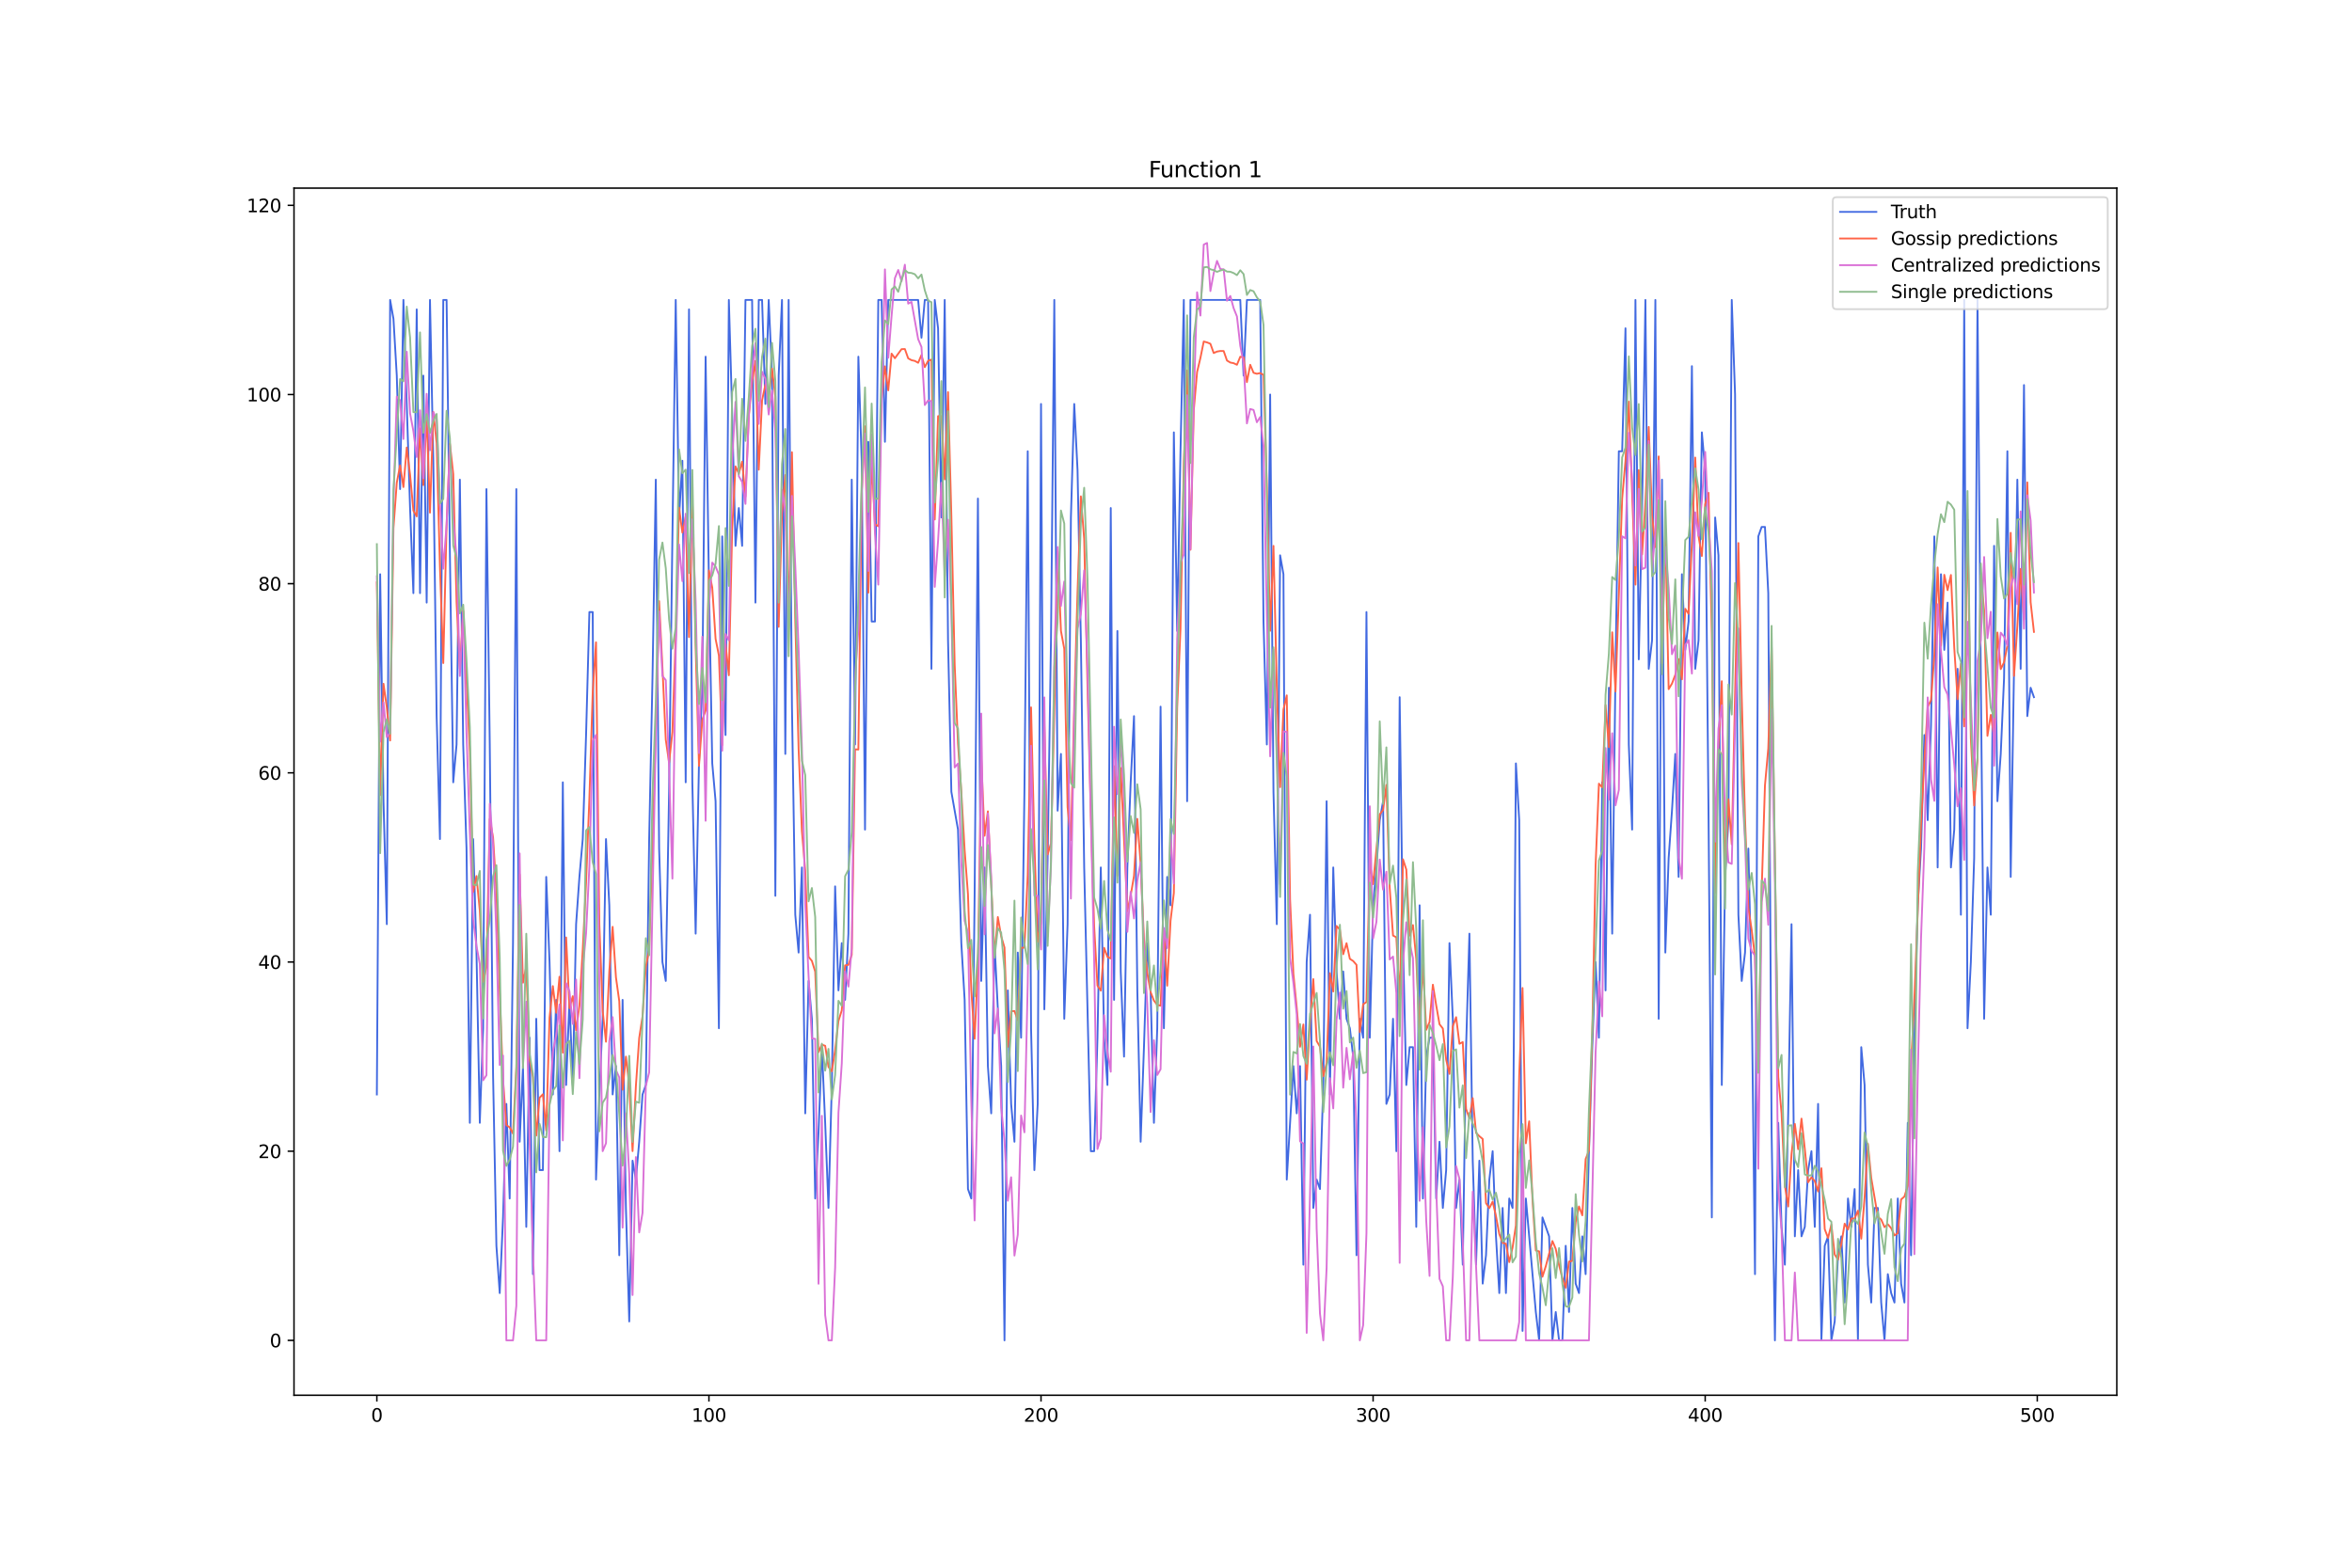 <?xml version="1.0" encoding="utf-8" standalone="no"?>
<!DOCTYPE svg PUBLIC "-//W3C//DTD SVG 1.1//EN"
  "http://www.w3.org/Graphics/SVG/1.1/DTD/svg11.dtd">
<svg xmlns:xlink="http://www.w3.org/1999/xlink" width="1296pt" height="864pt" viewBox="0 0 1296 864" xmlns="http://www.w3.org/2000/svg" version="1.1">
 <defs>
  <style type="text/css">*{stroke-linejoin: round; stroke-linecap: butt}</style>
 </defs>
 <g id="figure_1">
  <g id="patch_1">
   <path d="M 0 864 
L 1296 864 
L 1296 0 
L 0 0 
z
" style="fill: #ffffff"/>
  </g>
  <g id="axes_1">
   <g id="patch_2">
    <path d="M 162 768.96 
L 1166.4 768.96 
L 1166.4 103.68 
L 162 103.68 
z
" style="fill: #ffffff"/>
   </g>
   <g id="matplotlib.axis_1">
    <g id="xtick_1">
     <g id="line2d_1">
      <defs>
       <path id="mf636689a52" d="M 0 0 
L 0 3.5 
" style="stroke: #000000; stroke-width: 0.8"/>
      </defs>
      <g>
       <use xlink:href="#mf636689a52" x="207.655" y="768.96" style="stroke: #000000; stroke-width: 0.8"/>
      </g>
     </g>
     <g id="text_1">
      <!-- 0 -->
      <g transform="translate(204.473 783.558) scale(0.1 -0.1)">
       <defs>
        <path id="DejaVuSans-30" d="M 2034 4250 
Q 1547 4250 1301 3770 
Q 1056 3291 1056 2328 
Q 1056 1369 1301 889 
Q 1547 409 2034 409 
Q 2525 409 2770 889 
Q 3016 1369 3016 2328 
Q 3016 3291 2770 3770 
Q 2525 4250 2034 4250 
z
M 2034 4750 
Q 2819 4750 3233 4129 
Q 3647 3509 3647 2328 
Q 3647 1150 3233 529 
Q 2819 -91 2034 -91 
Q 1250 -91 836 529 
Q 422 1150 422 2328 
Q 422 3509 836 4129 
Q 1250 4750 2034 4750 
z
" transform="scale(0.016)"/>
       </defs>
       <use xlink:href="#DejaVuSans-30"/>
      </g>
     </g>
    </g>
    <g id="xtick_2">
     <g id="line2d_2">
      <g>
       <use xlink:href="#mf636689a52" x="390.639" y="768.96" style="stroke: #000000; stroke-width: 0.8"/>
      </g>
     </g>
     <g id="text_2">
      <!-- 100 -->
      <g transform="translate(381.095 783.558) scale(0.1 -0.1)">
       <defs>
        <path id="DejaVuSans-31" d="M 794 531 
L 1825 531 
L 1825 4091 
L 703 3866 
L 703 4441 
L 1819 4666 
L 2450 4666 
L 2450 531 
L 3481 531 
L 3481 0 
L 794 0 
L 794 531 
z
" transform="scale(0.016)"/>
       </defs>
       <use xlink:href="#DejaVuSans-31"/>
       <use xlink:href="#DejaVuSans-30" x="63.623"/>
       <use xlink:href="#DejaVuSans-30" x="127.246"/>
      </g>
     </g>
    </g>
    <g id="xtick_3">
     <g id="line2d_3">
      <g>
       <use xlink:href="#mf636689a52" x="573.623" y="768.96" style="stroke: #000000; stroke-width: 0.8"/>
      </g>
     </g>
     <g id="text_3">
      <!-- 200 -->
      <g transform="translate(564.079 783.558) scale(0.1 -0.1)">
       <defs>
        <path id="DejaVuSans-32" d="M 1228 531 
L 3431 531 
L 3431 0 
L 469 0 
L 469 531 
Q 828 903 1448 1529 
Q 2069 2156 2228 2338 
Q 2531 2678 2651 2914 
Q 2772 3150 2772 3378 
Q 2772 3750 2511 3984 
Q 2250 4219 1831 4219 
Q 1534 4219 1204 4116 
Q 875 4013 500 3803 
L 500 4441 
Q 881 4594 1212 4672 
Q 1544 4750 1819 4750 
Q 2544 4750 2975 4387 
Q 3406 4025 3406 3419 
Q 3406 3131 3298 2873 
Q 3191 2616 2906 2266 
Q 2828 2175 2409 1742 
Q 1991 1309 1228 531 
z
" transform="scale(0.016)"/>
       </defs>
       <use xlink:href="#DejaVuSans-32"/>
       <use xlink:href="#DejaVuSans-30" x="63.623"/>
       <use xlink:href="#DejaVuSans-30" x="127.246"/>
      </g>
     </g>
    </g>
    <g id="xtick_4">
     <g id="line2d_4">
      <g>
       <use xlink:href="#mf636689a52" x="756.607" y="768.96" style="stroke: #000000; stroke-width: 0.8"/>
      </g>
     </g>
     <g id="text_4">
      <!-- 300 -->
      <g transform="translate(747.063 783.558) scale(0.1 -0.1)">
       <defs>
        <path id="DejaVuSans-33" d="M 2597 2516 
Q 3050 2419 3304 2112 
Q 3559 1806 3559 1356 
Q 3559 666 3084 287 
Q 2609 -91 1734 -91 
Q 1441 -91 1130 -33 
Q 819 25 488 141 
L 488 750 
Q 750 597 1062 519 
Q 1375 441 1716 441 
Q 2309 441 2620 675 
Q 2931 909 2931 1356 
Q 2931 1769 2642 2001 
Q 2353 2234 1838 2234 
L 1294 2234 
L 1294 2753 
L 1863 2753 
Q 2328 2753 2575 2939 
Q 2822 3125 2822 3475 
Q 2822 3834 2567 4026 
Q 2313 4219 1838 4219 
Q 1578 4219 1281 4162 
Q 984 4106 628 3988 
L 628 4550 
Q 988 4650 1302 4700 
Q 1616 4750 1894 4750 
Q 2613 4750 3031 4423 
Q 3450 4097 3450 3541 
Q 3450 3153 3228 2886 
Q 3006 2619 2597 2516 
z
" transform="scale(0.016)"/>
       </defs>
       <use xlink:href="#DejaVuSans-33"/>
       <use xlink:href="#DejaVuSans-30" x="63.623"/>
       <use xlink:href="#DejaVuSans-30" x="127.246"/>
      </g>
     </g>
    </g>
    <g id="xtick_5">
     <g id="line2d_5">
      <g>
       <use xlink:href="#mf636689a52" x="939.591" y="768.96" style="stroke: #000000; stroke-width: 0.8"/>
      </g>
     </g>
     <g id="text_5">
      <!-- 400 -->
      <g transform="translate(930.047 783.558) scale(0.1 -0.1)">
       <defs>
        <path id="DejaVuSans-34" d="M 2419 4116 
L 825 1625 
L 2419 1625 
L 2419 4116 
z
M 2253 4666 
L 3047 4666 
L 3047 1625 
L 3713 1625 
L 3713 1100 
L 3047 1100 
L 3047 0 
L 2419 0 
L 2419 1100 
L 313 1100 
L 313 1709 
L 2253 4666 
z
" transform="scale(0.016)"/>
       </defs>
       <use xlink:href="#DejaVuSans-34"/>
       <use xlink:href="#DejaVuSans-30" x="63.623"/>
       <use xlink:href="#DejaVuSans-30" x="127.246"/>
      </g>
     </g>
    </g>
    <g id="xtick_6">
     <g id="line2d_6">
      <g>
       <use xlink:href="#mf636689a52" x="1122.575" y="768.96" style="stroke: #000000; stroke-width: 0.8"/>
      </g>
     </g>
     <g id="text_6">
      <!-- 500 -->
      <g transform="translate(1113.032 783.558) scale(0.1 -0.1)">
       <defs>
        <path id="DejaVuSans-35" d="M 691 4666 
L 3169 4666 
L 3169 4134 
L 1269 4134 
L 1269 2991 
Q 1406 3038 1543 3061 
Q 1681 3084 1819 3084 
Q 2600 3084 3056 2656 
Q 3513 2228 3513 1497 
Q 3513 744 3044 326 
Q 2575 -91 1722 -91 
Q 1428 -91 1123 -41 
Q 819 9 494 109 
L 494 744 
Q 775 591 1075 516 
Q 1375 441 1709 441 
Q 2250 441 2565 725 
Q 2881 1009 2881 1497 
Q 2881 1984 2565 2268 
Q 2250 2553 1709 2553 
Q 1456 2553 1204 2497 
Q 953 2441 691 2322 
L 691 4666 
z
" transform="scale(0.016)"/>
       </defs>
       <use xlink:href="#DejaVuSans-35"/>
       <use xlink:href="#DejaVuSans-30" x="63.623"/>
       <use xlink:href="#DejaVuSans-30" x="127.246"/>
      </g>
     </g>
    </g>
   </g>
   <g id="matplotlib.axis_2">
    <g id="ytick_1">
     <g id="line2d_7">
      <defs>
       <path id="m1c244374e8" d="M 0 0 
L -3.5 0 
" style="stroke: #000000; stroke-width: 0.8"/>
      </defs>
      <g>
       <use xlink:href="#m1c244374e8" x="162" y="738.72" style="stroke: #000000; stroke-width: 0.8"/>
      </g>
     </g>
     <g id="text_7">
      <!-- 0 -->
      <g transform="translate(148.637 742.519) scale(0.1 -0.1)">
       <use xlink:href="#DejaVuSans-30"/>
      </g>
     </g>
    </g>
    <g id="ytick_2">
     <g id="line2d_8">
      <g>
       <use xlink:href="#m1c244374e8" x="162" y="634.462" style="stroke: #000000; stroke-width: 0.8"/>
      </g>
     </g>
     <g id="text_8">
      <!-- 20 -->
      <g transform="translate(142.275 638.261) scale(0.1 -0.1)">
       <use xlink:href="#DejaVuSans-32"/>
       <use xlink:href="#DejaVuSans-30" x="63.623"/>
      </g>
     </g>
    </g>
    <g id="ytick_3">
     <g id="line2d_9">
      <g>
       <use xlink:href="#m1c244374e8" x="162" y="530.204" style="stroke: #000000; stroke-width: 0.8"/>
      </g>
     </g>
     <g id="text_9">
      <!-- 40 -->
      <g transform="translate(142.275 534.003) scale(0.1 -0.1)">
       <use xlink:href="#DejaVuSans-34"/>
       <use xlink:href="#DejaVuSans-30" x="63.623"/>
      </g>
     </g>
    </g>
    <g id="ytick_4">
     <g id="line2d_10">
      <g>
       <use xlink:href="#m1c244374e8" x="162" y="425.946" style="stroke: #000000; stroke-width: 0.8"/>
      </g>
     </g>
     <g id="text_10">
      <!-- 60 -->
      <g transform="translate(142.275 429.745) scale(0.1 -0.1)">
       <defs>
        <path id="DejaVuSans-36" d="M 2113 2584 
Q 1688 2584 1439 2293 
Q 1191 2003 1191 1497 
Q 1191 994 1439 701 
Q 1688 409 2113 409 
Q 2538 409 2786 701 
Q 3034 994 3034 1497 
Q 3034 2003 2786 2293 
Q 2538 2584 2113 2584 
z
M 3366 4563 
L 3366 3988 
Q 3128 4100 2886 4159 
Q 2644 4219 2406 4219 
Q 1781 4219 1451 3797 
Q 1122 3375 1075 2522 
Q 1259 2794 1537 2939 
Q 1816 3084 2150 3084 
Q 2853 3084 3261 2657 
Q 3669 2231 3669 1497 
Q 3669 778 3244 343 
Q 2819 -91 2113 -91 
Q 1303 -91 875 529 
Q 447 1150 447 2328 
Q 447 3434 972 4092 
Q 1497 4750 2381 4750 
Q 2619 4750 2861 4703 
Q 3103 4656 3366 4563 
z
" transform="scale(0.016)"/>
       </defs>
       <use xlink:href="#DejaVuSans-36"/>
       <use xlink:href="#DejaVuSans-30" x="63.623"/>
      </g>
     </g>
    </g>
    <g id="ytick_5">
     <g id="line2d_11">
      <g>
       <use xlink:href="#m1c244374e8" x="162" y="321.688" style="stroke: #000000; stroke-width: 0.8"/>
      </g>
     </g>
     <g id="text_11">
      <!-- 80 -->
      <g transform="translate(142.275 325.487) scale(0.1 -0.1)">
       <defs>
        <path id="DejaVuSans-38" d="M 2034 2216 
Q 1584 2216 1326 1975 
Q 1069 1734 1069 1313 
Q 1069 891 1326 650 
Q 1584 409 2034 409 
Q 2484 409 2743 651 
Q 3003 894 3003 1313 
Q 3003 1734 2745 1975 
Q 2488 2216 2034 2216 
z
M 1403 2484 
Q 997 2584 770 2862 
Q 544 3141 544 3541 
Q 544 4100 942 4425 
Q 1341 4750 2034 4750 
Q 2731 4750 3128 4425 
Q 3525 4100 3525 3541 
Q 3525 3141 3298 2862 
Q 3072 2584 2669 2484 
Q 3125 2378 3379 2068 
Q 3634 1759 3634 1313 
Q 3634 634 3220 271 
Q 2806 -91 2034 -91 
Q 1263 -91 848 271 
Q 434 634 434 1313 
Q 434 1759 690 2068 
Q 947 2378 1403 2484 
z
M 1172 3481 
Q 1172 3119 1398 2916 
Q 1625 2713 2034 2713 
Q 2441 2713 2670 2916 
Q 2900 3119 2900 3481 
Q 2900 3844 2670 4047 
Q 2441 4250 2034 4250 
Q 1625 4250 1398 4047 
Q 1172 3844 1172 3481 
z
" transform="scale(0.016)"/>
       </defs>
       <use xlink:href="#DejaVuSans-38"/>
       <use xlink:href="#DejaVuSans-30" x="63.623"/>
      </g>
     </g>
    </g>
    <g id="ytick_6">
     <g id="line2d_12">
      <g>
       <use xlink:href="#m1c244374e8" x="162" y="217.43" style="stroke: #000000; stroke-width: 0.8"/>
      </g>
     </g>
     <g id="text_12">
      <!-- 100 -->
      <g transform="translate(135.912 221.229) scale(0.1 -0.1)">
       <use xlink:href="#DejaVuSans-31"/>
       <use xlink:href="#DejaVuSans-30" x="63.623"/>
       <use xlink:href="#DejaVuSans-30" x="127.246"/>
      </g>
     </g>
    </g>
    <g id="ytick_7">
     <g id="line2d_13">
      <g>
       <use xlink:href="#m1c244374e8" x="162" y="113.171" style="stroke: #000000; stroke-width: 0.8"/>
      </g>
     </g>
     <g id="text_13">
      <!-- 120 -->
      <g transform="translate(135.912 116.971) scale(0.1 -0.1)">
       <use xlink:href="#DejaVuSans-31"/>
       <use xlink:href="#DejaVuSans-32" x="63.623"/>
       <use xlink:href="#DejaVuSans-30" x="127.246"/>
      </g>
     </g>
    </g>
   </g>
   <g id="line2d_14">
    <path d="M 207.655 603.184 
L 209.484 316.475 
L 211.314 441.584 
L 213.144 509.352 
L 214.974 165.3 
L 216.804 175.726 
L 218.634 207.004 
L 220.463 269.559 
L 222.293 165.3 
L 225.953 279.984 
L 227.783 326.901 
L 229.613 170.513 
L 231.442 326.901 
L 233.272 207.004 
L 235.102 332.113 
L 236.932 165.3 
L 238.762 253.92 
L 240.592 394.668 
L 242.422 462.436 
L 244.251 165.3 
L 246.081 165.3 
L 247.911 306.049 
L 249.741 431.159 
L 251.571 410.307 
L 253.401 264.346 
L 255.23 410.307 
L 257.06 467.649 
L 258.89 618.823 
L 260.72 462.436 
L 262.55 524.991 
L 264.38 618.823 
L 266.209 566.694 
L 268.039 269.559 
L 269.869 410.307 
L 271.699 592.759 
L 273.529 686.591 
L 275.359 712.655 
L 277.189 670.952 
L 279.018 608.397 
L 280.848 660.526 
L 282.678 519.778 
L 284.508 269.559 
L 286.338 629.249 
L 288.168 587.546 
L 289.997 676.165 
L 291.827 571.907 
L 293.657 702.23 
L 295.487 561.481 
L 297.317 644.888 
L 299.147 644.888 
L 300.976 483.288 
L 302.806 530.204 
L 304.636 603.184 
L 306.466 551.055 
L 308.296 634.462 
L 310.126 431.159 
L 311.956 597.972 
L 313.785 551.055 
L 315.615 597.972 
L 317.445 509.352 
L 319.275 483.288 
L 321.105 462.436 
L 322.935 405.094 
L 324.764 337.326 
L 326.594 337.326 
L 328.424 650.101 
L 330.254 603.184 
L 332.084 561.481 
L 333.914 462.436 
L 335.743 498.926 
L 337.573 603.184 
L 339.403 587.546 
L 341.233 691.804 
L 343.063 551.055 
L 344.893 665.739 
L 346.723 728.294 
L 348.552 639.675 
L 350.382 650.101 
L 352.212 629.249 
L 354.042 603.184 
L 355.872 597.972 
L 357.702 462.436 
L 359.531 373.817 
L 361.361 264.346 
L 363.191 467.649 
L 365.021 530.204 
L 366.851 540.63 
L 368.681 436.372 
L 370.51 295.623 
L 372.34 165.3 
L 374.17 285.197 
L 376 253.92 
L 377.83 431.159 
L 379.66 170.513 
L 381.489 431.159 
L 383.319 514.565 
L 385.149 420.733 
L 386.979 379.03 
L 388.809 196.578 
L 390.639 321.688 
L 392.469 420.733 
L 394.298 441.584 
L 396.128 566.694 
L 397.958 295.623 
L 399.788 405.094 
L 401.618 165.3 
L 403.448 227.855 
L 405.277 300.836 
L 407.107 279.984 
L 408.937 300.836 
L 410.767 165.3 
L 414.427 165.3 
L 416.256 332.113 
L 418.086 165.3 
L 419.916 165.3 
L 421.746 222.642 
L 423.576 165.3 
L 425.406 207.004 
L 427.236 493.713 
L 429.065 207.004 
L 430.895 165.3 
L 432.725 415.52 
L 434.555 165.3 
L 436.385 389.455 
L 438.215 504.139 
L 440.044 524.991 
L 441.874 478.075 
L 443.704 613.61 
L 445.534 540.63 
L 447.364 561.481 
L 449.194 660.526 
L 451.023 624.036 
L 452.853 577.12 
L 454.683 618.823 
L 456.513 665.739 
L 458.343 597.972 
L 460.173 488.501 
L 462.003 545.843 
L 463.832 519.778 
L 465.662 551.055 
L 467.492 514.565 
L 469.322 264.346 
L 471.152 410.307 
L 472.982 196.578 
L 474.811 253.92 
L 476.641 457.223 
L 478.471 243.494 
L 480.301 342.539 
L 482.131 342.539 
L 483.961 165.3 
L 485.79 165.3 
L 487.62 243.494 
L 489.45 165.3 
L 505.919 165.3 
L 507.749 186.152 
L 509.578 165.3 
L 511.408 165.3 
L 513.238 368.604 
L 515.068 165.3 
L 516.898 180.939 
L 518.728 285.197 
L 520.557 165.3 
L 522.387 352.965 
L 524.217 436.372 
L 527.877 457.223 
L 529.707 519.778 
L 531.536 551.055 
L 533.366 655.314 
L 535.196 660.526 
L 537.026 493.713 
L 538.856 274.771 
L 540.686 540.63 
L 542.516 478.075 
L 544.345 587.546 
L 546.175 613.61 
L 548.005 519.778 
L 549.835 556.268 
L 551.665 587.546 
L 553.495 738.72 
L 555.324 545.843 
L 557.154 608.397 
L 558.984 629.249 
L 560.814 524.991 
L 562.644 571.907 
L 564.474 436.372 
L 566.303 248.707 
L 568.133 566.694 
L 569.963 644.888 
L 571.793 608.397 
L 573.623 222.642 
L 575.453 556.268 
L 577.283 472.862 
L 579.112 352.965 
L 580.942 165.3 
L 582.772 446.797 
L 584.602 415.52 
L 586.432 561.481 
L 588.262 509.352 
L 590.091 285.197 
L 591.921 222.642 
L 593.751 259.133 
L 595.581 352.965 
L 597.411 478.075 
L 601.07 634.462 
L 602.9 634.462 
L 604.73 571.907 
L 606.56 478.075 
L 608.39 571.907 
L 610.22 597.972 
L 612.05 279.984 
L 613.879 551.055 
L 615.709 347.752 
L 617.539 535.417 
L 619.369 582.333 
L 621.199 478.075 
L 623.029 431.159 
L 624.858 394.668 
L 626.688 545.843 
L 628.518 629.249 
L 630.348 577.12 
L 632.178 519.778 
L 634.008 545.843 
L 635.837 618.823 
L 637.667 566.694 
L 639.497 389.455 
L 641.327 566.694 
L 643.157 483.288 
L 644.987 498.926 
L 646.817 238.281 
L 648.646 347.752 
L 650.476 248.707 
L 652.306 165.3 
L 654.136 441.584 
L 655.966 165.3 
L 683.413 165.3 
L 685.243 207.004 
L 687.073 165.3 
L 694.392 165.3 
L 696.222 342.539 
L 698.052 410.307 
L 699.882 217.43 
L 701.712 436.372 
L 703.542 509.352 
L 705.371 306.049 
L 707.201 316.475 
L 709.031 650.101 
L 712.691 587.546 
L 714.521 613.61 
L 716.35 587.546 
L 718.18 697.017 
L 720.01 530.204 
L 721.84 504.139 
L 723.67 665.739 
L 725.5 650.101 
L 727.33 655.314 
L 729.159 597.972 
L 730.989 441.584 
L 732.819 603.184 
L 734.649 478.075 
L 736.479 535.417 
L 738.309 561.481 
L 740.138 535.417 
L 741.968 561.481 
L 743.798 566.694 
L 745.628 582.333 
L 747.458 691.804 
L 749.288 561.481 
L 751.117 571.907 
L 752.947 337.326 
L 754.777 571.907 
L 756.607 498.926 
L 758.437 478.075 
L 760.267 452.01 
L 762.097 441.584 
L 763.926 608.397 
L 765.756 603.184 
L 767.586 561.481 
L 769.416 634.462 
L 771.246 384.242 
L 773.076 519.778 
L 774.905 597.972 
L 776.735 577.12 
L 778.565 577.12 
L 780.395 676.165 
L 782.225 498.926 
L 784.055 660.526 
L 785.884 582.333 
L 787.714 571.907 
L 789.544 571.907 
L 791.374 660.526 
L 793.204 629.249 
L 795.034 665.739 
L 796.864 644.888 
L 798.693 519.778 
L 800.523 561.481 
L 802.353 665.739 
L 804.183 650.101 
L 806.013 697.017 
L 807.843 577.12 
L 809.672 514.565 
L 811.502 639.675 
L 813.332 697.017 
L 815.162 639.675 
L 816.992 707.443 
L 818.822 691.804 
L 820.651 650.101 
L 822.481 634.462 
L 824.311 681.378 
L 826.141 712.655 
L 827.971 665.739 
L 829.801 712.655 
L 831.63 660.526 
L 833.46 665.739 
L 835.29 420.733 
L 837.12 452.01 
L 838.95 733.507 
L 840.78 660.526 
L 846.269 723.081 
L 848.099 738.72 
L 849.929 670.952 
L 853.589 681.378 
L 855.418 738.72 
L 857.248 723.081 
L 859.078 738.72 
L 860.908 738.72 
L 862.738 686.591 
L 864.568 723.081 
L 866.397 665.739 
L 868.227 707.443 
L 870.057 712.655 
L 871.887 681.378 
L 873.717 702.23 
L 875.547 634.462 
L 877.377 577.12 
L 879.206 530.204 
L 881.036 571.907 
L 882.866 431.159 
L 884.696 545.843 
L 886.526 379.03 
L 888.356 514.565 
L 890.185 368.604 
L 892.015 248.707 
L 893.845 248.707 
L 895.675 180.939 
L 897.505 410.307 
L 899.335 457.223 
L 901.164 165.3 
L 902.994 363.391 
L 904.824 279.984 
L 906.654 165.3 
L 908.484 368.604 
L 910.314 352.965 
L 912.144 165.3 
L 913.973 561.481 
L 915.803 264.346 
L 917.633 524.991 
L 919.463 472.862 
L 921.293 446.797 
L 923.123 415.52 
L 924.952 483.288 
L 926.782 316.475 
L 928.612 358.178 
L 930.442 342.539 
L 932.272 201.791 
L 934.102 368.604 
L 935.931 352.965 
L 937.761 238.281 
L 939.591 259.133 
L 941.421 446.797 
L 943.251 670.952 
L 945.081 285.197 
L 946.911 306.049 
L 948.74 597.972 
L 950.57 483.288 
L 952.4 452.01 
L 954.23 165.3 
L 956.06 217.43 
L 957.89 504.139 
L 959.719 540.63 
L 961.549 524.991 
L 963.379 467.649 
L 965.209 545.843 
L 967.039 702.23 
L 968.869 295.623 
L 970.698 290.41 
L 972.528 290.41 
L 974.358 326.901 
L 976.188 624.036 
L 978.018 738.72 
L 979.848 618.823 
L 981.678 676.165 
L 983.507 697.017 
L 985.337 613.61 
L 987.167 509.352 
L 988.997 681.378 
L 990.827 644.888 
L 992.657 681.378 
L 994.486 676.165 
L 996.316 644.888 
L 998.146 634.462 
L 999.976 676.165 
L 1001.806 608.397 
L 1003.636 738.72 
L 1005.465 686.591 
L 1007.295 681.378 
L 1009.125 738.72 
L 1010.955 728.294 
L 1012.785 691.804 
L 1014.615 681.378 
L 1016.444 717.868 
L 1018.274 660.526 
L 1020.104 676.165 
L 1021.934 655.314 
L 1023.764 738.72 
L 1025.594 577.12 
L 1027.424 597.972 
L 1029.253 697.017 
L 1031.083 717.868 
L 1032.913 665.739 
L 1034.743 665.739 
L 1036.573 717.868 
L 1038.403 738.72 
L 1040.232 702.23 
L 1042.062 712.655 
L 1043.892 717.868 
L 1045.722 660.526 
L 1047.552 707.443 
L 1049.382 717.868 
L 1051.211 618.823 
L 1053.041 691.804 
L 1054.871 571.907 
L 1056.701 498.926 
L 1058.531 467.649 
L 1060.361 405.094 
L 1062.191 452.01 
L 1064.02 399.881 
L 1065.85 295.623 
L 1067.68 478.075 
L 1069.51 316.475 
L 1071.34 358.178 
L 1073.17 332.113 
L 1074.999 478.075 
L 1076.829 457.223 
L 1078.659 368.604 
L 1080.489 504.139 
L 1082.319 165.3 
L 1084.149 566.694 
L 1085.978 530.204 
L 1087.808 472.862 
L 1089.638 165.3 
L 1091.468 373.817 
L 1093.298 561.481 
L 1095.128 478.075 
L 1096.958 504.139 
L 1098.787 300.836 
L 1100.617 441.584 
L 1102.447 415.52 
L 1104.277 373.817 
L 1106.107 248.707 
L 1107.937 483.288 
L 1109.766 368.604 
L 1111.596 264.346 
L 1113.426 368.604 
L 1115.256 212.217 
L 1117.086 394.668 
L 1118.916 379.03 
L 1120.745 384.242 
L 1120.745 384.242 
" clip-path="url(#p6532c4b1a6)" style="fill: none; stroke: #4169e1; stroke-linecap: square"/>
   </g>
   <g id="line2d_15">
    <path d="M 207.655 320.978 
L 209.484 438.249 
L 211.314 376.845 
L 213.144 389.848 
L 214.974 408.11 
L 216.804 291.012 
L 218.634 266.035 
L 220.463 256.478 
L 222.293 268.434 
L 224.123 246.639 
L 225.953 261.653 
L 227.783 281.422 
L 229.613 284.593 
L 231.442 236.021 
L 233.272 267.359 
L 235.102 228.146 
L 236.932 282.532 
L 238.762 227.071 
L 240.592 244.119 
L 242.422 312.577 
L 244.251 365.443 
L 246.081 289.462 
L 247.911 244.578 
L 249.741 261.247 
L 251.571 331.768 
L 253.401 368.473 
L 255.23 336.524 
L 258.89 414.54 
L 260.72 491.551 
L 262.55 482.799 
L 264.38 501.852 
L 266.209 541.094 
L 268.039 533.181 
L 269.869 451.39 
L 271.699 461.569 
L 273.529 491.609 
L 275.359 547.452 
L 277.189 595.251 
L 279.018 620.067 
L 280.848 621.328 
L 282.678 624.777 
L 284.508 588.047 
L 286.338 481.989 
L 288.168 541.598 
L 289.997 532.692 
L 291.827 583.8 
L 293.657 593.778 
L 295.487 625.852 
L 297.317 605.008 
L 299.147 603.068 
L 300.976 623.069 
L 302.806 560.837 
L 304.636 543.467 
L 306.466 558.187 
L 308.296 538.301 
L 310.126 580.163 
L 311.956 516.659 
L 313.785 555.644 
L 315.615 549.037 
L 317.445 567.953 
L 319.275 554.32 
L 321.105 523.345 
L 322.935 486.55 
L 324.764 439.872 
L 326.594 381.523 
L 328.424 354.014 
L 330.254 509.357 
L 332.084 557.151 
L 333.914 574.136 
L 335.743 535.143 
L 337.573 510.796 
L 339.403 538.661 
L 341.233 551.791 
L 343.063 600.576 
L 344.893 582.325 
L 346.723 598.192 
L 348.552 634.404 
L 350.382 598.678 
L 352.212 572.081 
L 354.042 560.193 
L 355.872 532.965 
L 357.702 523.392 
L 359.531 467.165 
L 361.361 402.644 
L 363.191 331.278 
L 365.021 367.815 
L 366.851 407.667 
L 368.681 420.348 
L 370.51 403.413 
L 372.34 350.467 
L 374.17 279.762 
L 376 293.541 
L 377.83 284.697 
L 379.66 351.128 
L 381.489 274.569 
L 383.319 356.934 
L 385.149 422.089 
L 386.979 396.745 
L 388.809 391.526 
L 390.639 314.41 
L 392.469 323.863 
L 394.298 352.094 
L 396.128 361.273 
L 397.958 410.626 
L 399.788 354.848 
L 401.618 372.163 
L 403.448 291.468 
L 405.277 257.048 
L 407.107 260.993 
L 408.937 254.395 
L 410.767 273.669 
L 412.597 229.223 
L 414.427 210.15 
L 416.256 198.892 
L 418.086 258.864 
L 419.916 220.632 
L 421.746 211.921 
L 423.576 218.861 
L 425.406 203.16 
L 427.236 218.649 
L 429.065 345.47 
L 430.895 282.855 
L 432.725 261.788 
L 434.555 340.977 
L 436.385 249.256 
L 438.215 342.055 
L 440.044 412.757 
L 441.874 457.982 
L 443.704 479.837 
L 445.534 527.348 
L 447.364 529.575 
L 449.194 535.49 
L 451.023 579.887 
L 452.853 575.747 
L 454.683 576.36 
L 456.513 588.006 
L 458.343 590.43 
L 460.173 578.801 
L 462.003 562.66 
L 463.832 556.846 
L 465.662 532.041 
L 467.492 531.778 
L 469.322 526.267 
L 471.152 412.978 
L 472.982 413.093 
L 474.811 270.997 
L 476.641 234.939 
L 478.471 326.649 
L 480.301 252.844 
L 482.131 288.983 
L 483.961 290.024 
L 485.79 219.594 
L 487.62 201.907 
L 489.45 215.135 
L 491.28 194.885 
L 493.11 197.433 
L 496.77 192.424 
L 498.599 192.359 
L 500.429 197.497 
L 502.259 198.507 
L 504.089 198.907 
L 505.919 199.939 
L 507.749 195.653 
L 509.578 202.337 
L 511.408 198.839 
L 513.238 198.167 
L 515.068 286.314 
L 516.898 229.341 
L 518.728 229.216 
L 520.557 264.18 
L 522.387 216.126 
L 524.217 284.232 
L 526.047 366.253 
L 527.877 409.996 
L 529.707 436.372 
L 531.536 468.617 
L 533.366 492.826 
L 535.196 545.844 
L 537.026 572.481 
L 538.856 532.383 
L 540.686 417.805 
L 542.516 460.594 
L 544.345 447.148 
L 548.005 526.783 
L 549.835 505.401 
L 551.665 515.952 
L 553.495 522.22 
L 555.324 576.917 
L 557.154 557.328 
L 558.984 557.185 
L 560.814 562.235 
L 562.644 522.355 
L 564.474 522.292 
L 566.303 482.155 
L 568.133 389.852 
L 569.963 464.549 
L 571.793 519.106 
L 573.623 508.566 
L 575.453 399.656 
L 577.283 470.922 
L 579.112 464.784 
L 580.942 393.634 
L 582.772 304.093 
L 584.602 347.718 
L 586.432 357.59 
L 588.262 444.86 
L 590.091 463.021 
L 591.921 389.398 
L 593.751 326.126 
L 595.581 273.555 
L 597.411 297.036 
L 599.241 378.761 
L 601.07 449.264 
L 602.9 510.395 
L 604.73 543.204 
L 606.56 545.957 
L 608.39 522.379 
L 610.22 527.362 
L 612.05 528.273 
L 613.879 422.29 
L 615.709 482.622 
L 617.539 423.269 
L 621.199 502.185 
L 623.029 493.554 
L 624.858 482.738 
L 626.688 451.301 
L 628.518 476.203 
L 630.348 517.479 
L 632.178 536.22 
L 634.008 546.778 
L 635.837 551.464 
L 637.667 553.798 
L 639.497 554.274 
L 641.327 512.668 
L 643.157 543.246 
L 644.987 507.485 
L 646.817 492.142 
L 648.646 390.049 
L 650.476 346.501 
L 652.306 254.97 
L 654.136 204.148 
L 655.966 302.978 
L 657.796 226.024 
L 659.625 205.004 
L 661.455 197.274 
L 663.285 188.221 
L 665.115 188.711 
L 666.945 189.455 
L 668.775 194.566 
L 670.604 193.759 
L 672.434 193.434 
L 674.264 193.463 
L 676.094 198.706 
L 677.924 199.803 
L 679.754 200.159 
L 681.583 201.036 
L 683.413 196.601 
L 685.243 196.959 
L 687.073 210.595 
L 688.903 201.042 
L 690.733 205.454 
L 692.563 205.999 
L 694.392 205.612 
L 696.222 206.563 
L 698.052 267.455 
L 699.882 347.659 
L 701.712 300.865 
L 703.542 378.407 
L 705.371 433.811 
L 707.201 391.057 
L 709.031 383.227 
L 710.861 495.767 
L 712.691 536.722 
L 714.521 555.318 
L 716.35 576.923 
L 718.18 564.623 
L 720.01 595.051 
L 721.84 563.601 
L 723.67 539.613 
L 725.5 573.716 
L 727.33 576.871 
L 729.159 593.123 
L 730.989 585.971 
L 732.819 536.347 
L 734.649 546.443 
L 736.479 510.33 
L 738.309 512.393 
L 740.138 525.906 
L 741.968 519.835 
L 743.798 528.451 
L 745.628 529.649 
L 747.458 531.746 
L 749.288 568.827 
L 751.117 553.486 
L 752.947 552.264 
L 754.777 475.378 
L 756.607 487.28 
L 760.267 448.798 
L 762.097 446.402 
L 763.926 432.597 
L 765.756 489.336 
L 767.586 515.613 
L 769.416 516.573 
L 771.246 550.946 
L 773.076 473.584 
L 774.905 479.255 
L 776.735 515.682 
L 778.565 509.843 
L 780.395 528.57 
L 782.225 569.219 
L 784.055 531.558 
L 785.884 567.572 
L 787.714 563.261 
L 789.544 542.696 
L 791.374 554.051 
L 793.204 564.492 
L 795.034 566.825 
L 796.864 583.985 
L 798.693 591.865 
L 800.523 565.594 
L 802.353 560.588 
L 804.183 575.258 
L 806.013 574.322 
L 807.843 611.188 
L 809.672 616.338 
L 811.502 605.224 
L 813.332 624.313 
L 815.162 626.205 
L 816.992 627.712 
L 818.822 663.079 
L 820.651 665.849 
L 822.481 662.246 
L 824.311 670.237 
L 826.141 680.128 
L 827.971 684.96 
L 829.801 685.464 
L 831.63 695.594 
L 833.46 687.543 
L 835.29 675.382 
L 837.12 592.512 
L 838.95 544.51 
L 840.78 630.108 
L 842.61 617.987 
L 844.439 661.254 
L 846.269 689.181 
L 848.099 689.67 
L 849.929 703.639 
L 851.759 697.861 
L 855.418 683.966 
L 857.248 688.295 
L 859.078 697.27 
L 860.908 704.332 
L 862.738 709.692 
L 864.568 695.297 
L 866.397 694.903 
L 868.227 673.41 
L 870.057 664.909 
L 871.887 669.8 
L 873.717 638.824 
L 875.547 634.076 
L 877.377 568.274 
L 879.206 476.949 
L 881.036 431.901 
L 882.866 433.937 
L 884.696 388.596 
L 886.526 411.783 
L 888.356 348.476 
L 890.185 381.111 
L 893.845 274.743 
L 895.675 254 
L 897.505 221.357 
L 901.164 322.208 
L 902.994 259.073 
L 904.824 305.608 
L 906.654 277.258 
L 908.484 235.294 
L 910.314 283.901 
L 912.144 301.54 
L 913.973 251.551 
L 915.803 365.593 
L 917.633 291.393 
L 919.463 379.8 
L 921.293 376.734 
L 923.123 371.912 
L 924.952 363.255 
L 926.782 374.396 
L 928.612 335.53 
L 930.442 338.314 
L 932.272 298.892 
L 934.102 252.167 
L 935.931 295.497 
L 937.761 306.437 
L 939.591 277.892 
L 941.421 271.586 
L 943.251 349.318 
L 945.081 492.166 
L 946.911 411.278 
L 948.74 375.428 
L 950.57 482.614 
L 952.4 440.546 
L 954.23 465.338 
L 957.89 299.283 
L 959.719 383.853 
L 961.549 451.189 
L 963.379 500.489 
L 965.209 512.468 
L 967.039 527.368 
L 968.869 591.104 
L 970.698 491.101 
L 972.528 432.917 
L 974.358 412.442 
L 976.188 356.829 
L 979.848 593.457 
L 981.678 613.618 
L 983.507 653.543 
L 985.337 664.931 
L 987.167 636.04 
L 988.997 619.427 
L 990.827 633.353 
L 992.657 616.51 
L 994.486 633.223 
L 996.316 651.586 
L 998.146 648.858 
L 999.976 650.942 
L 1001.806 656.653 
L 1003.636 643.867 
L 1005.465 677.429 
L 1007.295 682.268 
L 1009.125 674.909 
L 1010.955 691.402 
L 1012.785 694.215 
L 1014.615 685.449 
L 1016.444 674.405 
L 1018.274 677.606 
L 1020.104 671.538 
L 1021.934 671.604 
L 1023.764 667.235 
L 1025.594 682.699 
L 1027.424 660.177 
L 1029.253 630.403 
L 1031.083 649.156 
L 1034.743 670.665 
L 1036.573 672.116 
L 1038.403 676.308 
L 1040.232 674.722 
L 1042.062 676.866 
L 1043.892 680.874 
L 1045.722 679.602 
L 1047.552 661.058 
L 1049.382 659.441 
L 1051.211 653.531 
L 1053.041 586.844 
L 1054.871 550.324 
L 1058.531 454.526 
L 1060.361 419.627 
L 1062.191 389.665 
L 1064.02 385.892 
L 1065.85 361.215 
L 1067.68 312.743 
L 1069.51 355.947 
L 1071.34 316.797 
L 1073.17 325.252 
L 1074.999 316.884 
L 1076.829 356.944 
L 1078.659 385.339 
L 1080.489 365.881 
L 1082.319 400.325 
L 1084.149 286.375 
L 1085.978 406.919 
L 1087.808 443.94 
L 1089.638 419.087 
L 1091.468 317.013 
L 1093.298 336.344 
L 1095.128 405.541 
L 1096.958 393.991 
L 1098.787 405.958 
L 1100.617 348.592 
L 1102.447 368.77 
L 1104.277 365.006 
L 1106.107 355.791 
L 1107.937 293.656 
L 1109.766 372.486 
L 1111.596 345.22 
L 1113.426 313.524 
L 1115.256 341.352 
L 1117.086 265.868 
L 1118.916 331.91 
L 1120.745 348.253 
L 1120.745 348.253 
" clip-path="url(#p6532c4b1a6)" style="fill: none; stroke: #ff6347; stroke-linecap: square"/>
   </g>
   <g id="line2d_16">
    <path d="M 207.655 317.597 
L 209.484 408.773 
L 211.314 387.102 
L 213.144 406.255 
L 214.974 403.7 
L 216.804 276.666 
L 218.634 218.54 
L 220.463 220.623 
L 222.293 241.938 
L 224.123 193.862 
L 225.953 227.865 
L 227.783 237.57 
L 229.613 251.872 
L 231.442 226.097 
L 233.272 263.652 
L 235.102 217.058 
L 236.932 248.162 
L 238.762 227.189 
L 240.592 230.978 
L 242.422 276.807 
L 244.251 313.466 
L 246.081 289.234 
L 247.911 245.649 
L 249.741 285.703 
L 251.571 306.926 
L 253.401 372.547 
L 255.23 337.196 
L 257.06 403.998 
L 258.89 458.573 
L 260.72 506.707 
L 262.55 521.399 
L 264.38 531.196 
L 266.209 595.385 
L 268.039 592.612 
L 269.869 442.985 
L 271.699 465.827 
L 273.529 515.703 
L 275.359 586.951 
L 277.189 581.719 
L 279.018 738.72 
L 282.678 738.72 
L 284.508 719.684 
L 286.338 470.328 
L 288.168 587.883 
L 289.997 552.019 
L 291.827 629.935 
L 293.657 689.491 
L 295.487 738.72 
L 300.976 738.72 
L 302.806 608.669 
L 304.636 579.65 
L 306.466 570.669 
L 308.296 553.566 
L 310.126 628.509 
L 311.956 541.863 
L 313.785 546.322 
L 315.615 564.344 
L 317.445 539.858 
L 319.275 594.22 
L 321.105 534.263 
L 322.935 514.412 
L 324.764 477.576 
L 326.594 408.305 
L 328.424 405.082 
L 330.254 542.012 
L 332.084 634.439 
L 333.914 630.085 
L 335.743 573.939 
L 337.573 560.569 
L 339.403 589.722 
L 341.233 593.791 
L 343.063 676.586 
L 344.893 613.6 
L 346.723 647.12 
L 348.552 713.738 
L 350.382 637.687 
L 352.212 679.224 
L 354.042 668.479 
L 355.872 598.381 
L 357.702 591.041 
L 361.361 405.225 
L 363.191 336.922 
L 365.021 372.512 
L 366.851 374.853 
L 368.681 423.479 
L 370.51 484.226 
L 372.34 359.081 
L 374.17 300.07 
L 376 320.294 
L 377.83 283.104 
L 379.66 314.977 
L 381.489 286.214 
L 383.319 331.428 
L 385.149 415.067 
L 386.979 350.892 
L 388.809 452.356 
L 390.639 333.906 
L 392.469 310.072 
L 394.298 312.21 
L 396.128 316.713 
L 397.958 413.757 
L 399.788 349.436 
L 401.618 352.968 
L 403.448 253.832 
L 405.277 221.455 
L 407.107 262.456 
L 408.937 265.624 
L 410.767 277.713 
L 412.597 229.332 
L 414.427 205.252 
L 416.256 189.134 
L 418.086 233.623 
L 419.916 204.879 
L 421.746 208.716 
L 423.576 228.445 
L 425.406 215.321 
L 427.236 237.67 
L 429.065 318.271 
L 430.895 269.904 
L 432.725 282.169 
L 434.555 346.419 
L 436.385 273.309 
L 438.215 311.971 
L 440.044 357.625 
L 441.874 412.408 
L 443.704 498.26 
L 445.534 537.733 
L 447.364 572.356 
L 449.194 572.538 
L 451.023 707.512 
L 452.853 614.949 
L 454.683 724.779 
L 456.513 738.72 
L 458.343 738.72 
L 460.173 698.694 
L 462.003 613.278 
L 463.832 586.151 
L 465.662 535.298 
L 467.492 543.736 
L 469.322 522.597 
L 471.152 373.624 
L 472.982 346.86 
L 474.811 271.887 
L 476.641 238.978 
L 478.471 314.683 
L 480.301 239.421 
L 482.131 294.159 
L 483.961 322.2 
L 485.79 220.4 
L 487.62 148.47 
L 489.45 197.169 
L 491.28 174.144 
L 493.11 153.273 
L 494.94 148.786 
L 496.77 155.004 
L 498.599 145.898 
L 500.429 167.337 
L 502.259 166.399 
L 505.919 186.899 
L 507.749 191.218 
L 509.578 223.228 
L 511.408 220.66 
L 513.238 221.099 
L 515.068 323.443 
L 516.898 298.064 
L 518.728 266.037 
L 520.557 317.642 
L 522.387 286.429 
L 524.217 337.179 
L 526.047 422.959 
L 527.877 420.8 
L 529.707 475.212 
L 531.536 507.546 
L 533.366 513.821 
L 535.196 606.892 
L 537.026 672.622 
L 538.856 593.421 
L 540.686 393.246 
L 542.516 514.912 
L 544.345 448.249 
L 546.175 483.212 
L 548.005 569.511 
L 549.835 555.827 
L 551.665 610.228 
L 553.495 628.689 
L 555.324 661.758 
L 557.154 648.825 
L 558.984 691.979 
L 560.814 680.454 
L 562.644 614.802 
L 564.474 624.055 
L 566.303 541.932 
L 568.133 411.012 
L 569.963 493.626 
L 571.793 493.767 
L 573.623 523.297 
L 575.453 384.348 
L 577.283 515.907 
L 579.112 477.09 
L 580.942 363.5 
L 582.772 301.475 
L 584.602 333.974 
L 586.432 320.472 
L 588.262 393.163 
L 590.091 495.214 
L 591.921 394.367 
L 593.751 346.456 
L 595.581 338.385 
L 597.411 314.338 
L 599.241 367.786 
L 602.9 529.497 
L 604.73 633.262 
L 606.56 627.329 
L 608.39 559.512 
L 610.22 579.586 
L 612.05 590.655 
L 613.879 400.52 
L 615.709 437.615 
L 617.539 408.094 
L 619.369 440.246 
L 621.199 513.557 
L 623.029 491.5 
L 624.858 506.17 
L 626.688 485.325 
L 628.518 475.26 
L 630.348 523.06 
L 632.178 553.54 
L 634.008 612.88 
L 635.837 573.312 
L 637.667 592.451 
L 639.497 589.297 
L 641.327 511.44 
L 643.157 522.506 
L 644.987 459.853 
L 646.817 486.932 
L 648.646 352.247 
L 650.476 310.233 
L 652.306 305.515 
L 654.136 217.834 
L 655.966 302.643 
L 657.796 220.289 
L 659.625 161.094 
L 661.455 173.918 
L 663.285 134.803 
L 665.115 133.92 
L 666.945 160.412 
L 668.775 150.564 
L 670.604 143.776 
L 672.434 148.285 
L 674.264 148.44 
L 676.094 165.721 
L 677.924 163.118 
L 679.754 169.846 
L 681.583 174.412 
L 683.413 190.544 
L 685.243 200.061 
L 687.073 233.356 
L 688.903 225.399 
L 690.733 225.936 
L 692.563 232.711 
L 694.392 229.847 
L 696.222 245.728 
L 698.052 338.605 
L 699.882 416.83 
L 701.712 358.011 
L 703.542 408.634 
L 705.371 487.36 
L 707.201 403.151 
L 709.031 403.284 
L 710.861 527.984 
L 712.691 541.612 
L 714.521 558.886 
L 716.35 629.064 
L 718.18 630.239 
L 720.01 734.595 
L 721.84 658.342 
L 723.67 576.712 
L 725.5 677.205 
L 727.33 723.936 
L 729.159 738.72 
L 730.989 698.758 
L 732.819 594.239 
L 734.649 610.868 
L 736.479 561.906 
L 738.309 547.019 
L 740.138 599.44 
L 741.968 577.507 
L 743.798 594.827 
L 745.628 579.832 
L 747.458 620.368 
L 749.288 738.72 
L 751.117 730.371 
L 752.947 679.586 
L 754.777 444.354 
L 756.607 517.205 
L 758.437 508.107 
L 760.267 473.727 
L 762.097 490.312 
L 763.926 480.432 
L 765.756 528.8 
L 767.586 527.196 
L 769.416 547.285 
L 771.246 696.009 
L 773.076 530.779 
L 774.905 508.26 
L 776.735 519.627 
L 778.565 528.069 
L 780.395 605.422 
L 782.225 661.812 
L 784.055 621.213 
L 785.884 672.849 
L 787.714 703.188 
L 789.544 546.213 
L 791.374 655.163 
L 793.204 704.815 
L 795.034 708.922 
L 796.864 738.72 
L 798.693 738.72 
L 800.523 703.677 
L 802.353 642.662 
L 804.183 649.647 
L 806.013 683.927 
L 807.843 738.72 
L 809.672 738.72 
L 811.502 656.767 
L 815.162 738.72 
L 835.29 738.72 
L 837.12 728.661 
L 838.95 628.047 
L 840.78 738.72 
L 875.547 738.72 
L 879.206 580 
L 881.036 540.812 
L 882.866 560.133 
L 884.696 412.275 
L 886.526 440.732 
L 888.356 404.078 
L 890.185 443.82 
L 892.015 435.381 
L 893.845 295.579 
L 895.675 296.691 
L 897.505 238.497 
L 899.335 263.828 
L 901.164 311.651 
L 902.994 269.413 
L 904.824 313.648 
L 906.654 312.879 
L 908.484 243.088 
L 910.314 313.856 
L 912.144 293.22 
L 913.973 253.885 
L 915.803 347.623 
L 917.633 301.47 
L 919.463 323.997 
L 921.293 360.554 
L 923.123 355.816 
L 924.952 472.733 
L 926.782 484.251 
L 928.612 355.474 
L 930.442 352.779 
L 932.272 371.217 
L 934.102 282.312 
L 935.931 295.261 
L 937.761 276.018 
L 939.591 249.039 
L 941.421 287.656 
L 943.251 314.999 
L 945.081 463.863 
L 946.911 401.517 
L 948.74 388.659 
L 950.57 450.344 
L 952.4 475.316 
L 954.23 476.124 
L 956.06 400.455 
L 957.89 346.296 
L 959.719 431.007 
L 961.549 463.462 
L 963.379 517.268 
L 965.209 524.173 
L 967.039 526.697 
L 968.869 644.127 
L 970.698 497.13 
L 972.528 484.266 
L 974.358 509.675 
L 976.188 390.921 
L 978.018 486.302 
L 979.848 655.576 
L 981.678 678.082 
L 983.507 738.72 
L 987.167 738.72 
L 988.997 701.325 
L 990.827 738.72 
L 1051.211 738.72 
L 1053.041 578.467 
L 1054.871 691.22 
L 1056.701 593.263 
L 1058.531 516.938 
L 1060.361 466.815 
L 1062.191 384.363 
L 1064.02 429.512 
L 1065.85 441.367 
L 1067.68 332.979 
L 1069.51 358.615 
L 1071.34 378.676 
L 1073.17 382.848 
L 1076.829 421.337 
L 1078.659 444.415 
L 1080.489 434.434 
L 1082.319 473.94 
L 1084.149 342.685 
L 1087.808 429.309 
L 1089.638 364.384 
L 1091.468 352.684 
L 1093.298 306.987 
L 1095.128 351.714 
L 1096.958 337.14 
L 1098.787 421.998 
L 1100.617 369.163 
L 1102.447 348.69 
L 1104.277 350.903 
L 1106.107 355.764 
L 1107.937 323.812 
L 1109.766 315.707 
L 1111.596 333.041 
L 1113.426 281.858 
L 1115.256 346.508 
L 1117.086 272.973 
L 1118.916 286.871 
L 1120.745 326.562 
L 1120.745 326.562 
" clip-path="url(#p6532c4b1a6)" style="fill: none; stroke: #da70d6; stroke-linecap: square"/>
   </g>
   <g id="line2d_17">
    <path d="M 207.655 299.903 
L 209.484 470.233 
L 211.314 403.568 
L 213.144 396.388 
L 214.974 404.369 
L 216.804 269.817 
L 220.463 208.917 
L 222.293 210.143 
L 224.123 168.972 
L 225.953 185.948 
L 227.783 227.141 
L 229.613 227.167 
L 231.442 183.194 
L 233.272 238.533 
L 235.102 228.249 
L 236.932 238.6 
L 238.762 232.069 
L 240.592 228.134 
L 242.422 277.545 
L 244.251 274.966 
L 246.081 226.407 
L 247.911 241.571 
L 249.741 300.676 
L 251.571 307.53 
L 253.401 338.055 
L 255.23 333.258 
L 257.06 364.089 
L 258.89 400.763 
L 260.72 487.544 
L 262.55 487.883 
L 264.38 480.012 
L 266.209 561.296 
L 268.039 518.114 
L 269.869 507.174 
L 271.699 482.95 
L 273.529 476.841 
L 275.359 527.667 
L 277.189 634.277 
L 279.018 642.538 
L 280.848 639.066 
L 282.678 631.999 
L 284.508 590.253 
L 286.338 498.778 
L 288.168 588.682 
L 289.997 514.618 
L 291.827 580.904 
L 293.657 591.828 
L 295.487 646.153 
L 297.317 619.416 
L 299.147 626.629 
L 300.976 626.788 
L 302.806 608.864 
L 304.636 601.088 
L 306.466 598.626 
L 308.296 565.194 
L 310.126 599.415 
L 311.956 575.338 
L 313.785 573.64 
L 315.615 603.01 
L 317.445 568.794 
L 319.275 586.455 
L 321.105 561.84 
L 322.935 457.715 
L 324.764 455.82 
L 326.594 475.228 
L 328.424 481.735 
L 330.254 623.523 
L 332.084 607.736 
L 333.914 604.861 
L 335.743 594.494 
L 337.573 581.465 
L 339.403 587.861 
L 341.233 614.216 
L 343.063 642.404 
L 344.893 624.799 
L 346.723 581.906 
L 348.552 629.349 
L 350.382 607.117 
L 352.212 607.782 
L 355.872 517.07 
L 357.702 526.51 
L 359.531 437.744 
L 361.361 387.747 
L 363.191 308.374 
L 365.021 299.011 
L 366.851 313.109 
L 368.681 341.299 
L 370.51 357.517 
L 372.34 345.776 
L 374.17 247.623 
L 376 260.806 
L 377.83 258.839 
L 379.66 315.848 
L 381.489 258.988 
L 383.319 353.941 
L 385.149 388.045 
L 386.979 368.112 
L 388.809 387.103 
L 390.639 320.169 
L 392.469 317.156 
L 394.298 310.646 
L 396.128 289.923 
L 397.958 385.855 
L 399.788 291.037 
L 401.618 322.908 
L 403.448 216.101 
L 405.277 208.879 
L 407.107 261.307 
L 408.937 219.759 
L 410.767 242.994 
L 412.597 218.971 
L 414.427 190.766 
L 416.256 181.179 
L 418.086 220.831 
L 419.916 196.593 
L 421.746 186.644 
L 423.576 224.367 
L 425.406 188.984 
L 427.236 209.953 
L 429.065 332.108 
L 430.895 255.855 
L 432.725 236.438 
L 434.555 361.691 
L 436.385 284.568 
L 438.215 334.048 
L 440.044 379.497 
L 441.874 419.094 
L 443.704 427.186 
L 445.534 496.757 
L 447.364 489.408 
L 449.194 505.387 
L 451.023 602.097 
L 452.853 575.198 
L 454.683 590.06 
L 456.513 578.075 
L 458.343 605.95 
L 460.173 592.44 
L 462.003 551.57 
L 463.832 554.354 
L 465.662 482.922 
L 467.492 479.312 
L 469.322 458.629 
L 471.152 380.956 
L 472.982 328.628 
L 474.811 265.165 
L 476.641 213.537 
L 478.471 282.119 
L 480.301 222.43 
L 482.131 274.944 
L 483.961 274.78 
L 485.79 199.636 
L 487.62 176.592 
L 489.45 178.63 
L 491.28 159.516 
L 493.11 157.878 
L 494.94 160.828 
L 496.77 154.242 
L 498.599 148.889 
L 500.429 150.29 
L 502.259 150.46 
L 504.089 151.138 
L 505.919 153.422 
L 507.749 151.299 
L 509.578 159.975 
L 511.408 165.66 
L 513.238 166.53 
L 515.068 276.938 
L 516.898 253.351 
L 518.728 210.015 
L 520.557 329.29 
L 522.387 226.606 
L 524.217 332.446 
L 526.047 398.388 
L 527.877 401.528 
L 529.707 438.221 
L 531.536 501.889 
L 533.366 522.594 
L 535.196 518.001 
L 537.026 549.222 
L 538.856 525.156 
L 540.686 466.801 
L 542.516 499.322 
L 544.345 465.707 
L 546.175 487.995 
L 548.005 527.865 
L 549.835 511.581 
L 551.665 513.99 
L 553.495 534.888 
L 555.324 596.354 
L 557.154 567.112 
L 558.984 496.355 
L 560.814 590.31 
L 562.644 505.66 
L 564.474 520.017 
L 566.303 531.328 
L 568.133 456.884 
L 569.963 487.039 
L 571.793 534.267 
L 573.623 497.527 
L 575.453 430.11 
L 577.283 521.301 
L 579.112 474.851 
L 580.942 367.976 
L 582.772 342.835 
L 584.602 281.352 
L 586.432 288.531 
L 588.262 397.72 
L 590.091 431.569 
L 591.921 434.1 
L 593.751 343.537 
L 595.581 288.156 
L 597.411 268.813 
L 599.241 319.491 
L 602.9 494.628 
L 604.73 500.909 
L 606.56 511.672 
L 608.39 485.523 
L 610.22 512.451 
L 612.05 518.442 
L 613.879 450.476 
L 615.709 486.45 
L 617.539 396.532 
L 619.369 427.113 
L 621.199 474.847 
L 623.029 449.717 
L 624.858 459.071 
L 626.688 432.248 
L 628.518 446.044 
L 630.348 547.322 
L 632.178 507.852 
L 634.008 545.803 
L 635.837 532.105 
L 637.667 557.145 
L 639.497 534.787 
L 641.327 496.212 
L 643.157 516.798 
L 644.987 451.5 
L 646.817 459.609 
L 648.646 377.259 
L 650.476 314.937 
L 652.306 264.967 
L 654.136 173.807 
L 655.966 255.182 
L 657.796 185.87 
L 659.625 170.609 
L 661.455 168.97 
L 663.285 147.374 
L 665.115 147.123 
L 666.945 148.412 
L 668.775 148.89 
L 670.604 149.825 
L 672.434 149.098 
L 674.264 148.577 
L 676.094 149.671 
L 677.924 149.772 
L 679.754 150.489 
L 681.583 151.63 
L 683.413 148.949 
L 685.243 151.049 
L 687.073 162.569 
L 688.903 159.843 
L 690.733 160.523 
L 692.563 163.89 
L 694.392 166.147 
L 696.222 179.017 
L 698.052 274.857 
L 699.882 390.056 
L 701.712 356.777 
L 703.542 419.484 
L 705.371 494.344 
L 707.201 414.897 
L 709.031 428.095 
L 710.861 603.287 
L 712.691 579.745 
L 714.521 580.592 
L 716.35 564.378 
L 718.18 581.972 
L 720.01 586.254 
L 721.84 558.741 
L 725.5 547.241 
L 727.33 573.872 
L 729.159 612.99 
L 730.989 587.654 
L 732.819 579.91 
L 734.649 587.121 
L 736.479 532.964 
L 738.309 509.667 
L 740.138 555.927 
L 741.968 546.18 
L 743.798 574.499 
L 745.628 571.858 
L 747.458 588.526 
L 749.288 578.982 
L 751.117 591.423 
L 752.947 590.934 
L 754.777 486.399 
L 756.607 505.713 
L 758.437 488.486 
L 760.267 397.581 
L 762.097 443.091 
L 763.926 411.9 
L 765.756 487.166 
L 767.586 477.073 
L 769.416 494.85 
L 771.246 571.059 
L 773.076 507.558 
L 774.905 484.744 
L 776.735 537.434 
L 778.565 475.162 
L 780.395 512.452 
L 782.225 589.538 
L 784.055 507.179 
L 785.884 595.795 
L 787.714 564.86 
L 789.544 569.17 
L 791.374 576.359 
L 793.204 584.292 
L 795.034 575.447 
L 796.864 632.404 
L 798.693 620.808 
L 800.523 579.346 
L 802.353 578.329 
L 804.183 610.445 
L 806.013 598.186 
L 807.843 638.261 
L 809.672 613.4 
L 811.502 619.179 
L 813.332 623.169 
L 815.162 630.407 
L 816.992 640.026 
L 818.822 657.115 
L 820.651 655.742 
L 822.481 661.116 
L 824.311 657.345 
L 826.141 666.356 
L 827.971 684.246 
L 829.801 682.655 
L 831.63 680.419 
L 833.46 695.712 
L 835.29 692.588 
L 837.12 635.8 
L 838.95 619.558 
L 840.78 654.658 
L 842.61 639.554 
L 844.439 658.449 
L 846.269 684.3 
L 848.099 701.752 
L 849.929 709.622 
L 851.759 719.362 
L 853.589 700.395 
L 855.418 687.886 
L 857.248 704.376 
L 859.078 687.838 
L 860.908 707.539 
L 862.738 719.974 
L 864.568 720.222 
L 866.397 715.059 
L 868.227 658.145 
L 870.057 680.469 
L 871.887 695.249 
L 873.717 672.812 
L 875.547 611.508 
L 879.206 523.74 
L 881.036 474.319 
L 882.866 468.667 
L 884.696 382.963 
L 886.526 360.243 
L 888.356 317.999 
L 890.185 319.669 
L 892.015 296.268 
L 893.845 252.109 
L 895.675 246.727 
L 897.505 196.421 
L 899.335 235.548 
L 901.164 250.8 
L 902.994 222.685 
L 904.824 293.017 
L 906.654 290.782 
L 908.484 245.109 
L 910.314 317.611 
L 912.144 315.273 
L 913.973 275.574 
L 915.803 371.58 
L 917.633 276.243 
L 919.463 340.292 
L 921.293 354.86 
L 923.123 319.299 
L 924.952 383.738 
L 928.612 297.634 
L 930.442 295.811 
L 932.272 275.864 
L 934.102 258.116 
L 935.931 269.723 
L 937.761 297.167 
L 939.591 279.545 
L 941.421 293.247 
L 943.251 326.615 
L 945.081 537.086 
L 946.911 412.985 
L 948.74 415.909 
L 950.57 500.778 
L 952.4 377.198 
L 954.23 393.809 
L 956.06 321.337 
L 957.89 352.835 
L 959.719 423.398 
L 961.549 460.11 
L 963.379 490.332 
L 965.209 481.106 
L 967.039 498.285 
L 968.869 591.266 
L 970.698 485.208 
L 972.528 487.394 
L 974.358 501.926 
L 976.188 344.937 
L 978.018 474.286 
L 979.848 588.777 
L 981.678 581.412 
L 983.507 654.288 
L 985.337 620.397 
L 987.167 620.148 
L 988.997 639.054 
L 990.827 643.274 
L 992.657 624.555 
L 994.486 647.261 
L 996.316 647.935 
L 998.146 647.731 
L 999.976 642.51 
L 1001.806 645.636 
L 1005.465 661.25 
L 1007.295 671.62 
L 1009.125 673.347 
L 1010.955 724.995 
L 1012.785 682.743 
L 1014.615 693.225 
L 1016.444 729.829 
L 1018.274 705.204 
L 1020.104 674.362 
L 1021.934 672.03 
L 1023.764 674.588 
L 1025.594 664.982 
L 1027.424 624.195 
L 1029.253 631.822 
L 1031.083 655.759 
L 1032.913 674.357 
L 1034.743 667.751 
L 1038.403 691.019 
L 1040.232 668.988 
L 1042.062 660.879 
L 1043.892 698.449 
L 1045.722 706.109 
L 1047.552 688.084 
L 1049.382 685.355 
L 1051.211 639.501 
L 1053.041 520.411 
L 1054.871 627.358 
L 1056.701 481.347 
L 1058.531 436.406 
L 1060.361 343.183 
L 1062.191 363.028 
L 1064.02 333.669 
L 1065.85 311.181 
L 1067.68 294.367 
L 1069.51 283.415 
L 1071.34 287.787 
L 1073.17 276.53 
L 1074.999 278.093 
L 1076.829 280.932 
L 1078.659 359.271 
L 1080.489 364.748 
L 1082.319 395.393 
L 1084.149 270.607 
L 1085.978 399.014 
L 1087.808 435.547 
L 1089.638 417.5 
L 1091.468 310.56 
L 1093.298 344.91 
L 1096.958 390.078 
L 1098.787 395.43 
L 1100.617 286.014 
L 1102.447 317.624 
L 1104.277 329.872 
L 1106.107 327.182 
L 1107.937 304.786 
L 1109.766 318.491 
L 1111.596 286.373 
L 1113.426 286.147 
L 1115.256 322.266 
L 1117.086 275.238 
L 1118.916 304.839 
L 1120.745 320.837 
L 1120.745 320.837 
" clip-path="url(#p6532c4b1a6)" style="fill: none; stroke: #8fbc8f; stroke-linecap: square"/>
   </g>
   <g id="patch_3">
    <path d="M 162 768.96 
L 162 103.68 
" style="fill: none; stroke: #000000; stroke-width: 0.8; stroke-linejoin: miter; stroke-linecap: square"/>
   </g>
   <g id="patch_4">
    <path d="M 1166.4 768.96 
L 1166.4 103.68 
" style="fill: none; stroke: #000000; stroke-width: 0.8; stroke-linejoin: miter; stroke-linecap: square"/>
   </g>
   <g id="patch_5">
    <path d="M 162 768.96 
L 1166.4 768.96 
" style="fill: none; stroke: #000000; stroke-width: 0.8; stroke-linejoin: miter; stroke-linecap: square"/>
   </g>
   <g id="patch_6">
    <path d="M 162 103.68 
L 1166.4 103.68 
" style="fill: none; stroke: #000000; stroke-width: 0.8; stroke-linejoin: miter; stroke-linecap: square"/>
   </g>
   <g id="text_14">
    <!-- Function 1 -->
    <g transform="translate(632.958 97.68) scale(0.12 -0.12)">
     <defs>
      <path id="DejaVuSans-46" d="M 628 4666 
L 3309 4666 
L 3309 4134 
L 1259 4134 
L 1259 2759 
L 3109 2759 
L 3109 2228 
L 1259 2228 
L 1259 0 
L 628 0 
L 628 4666 
z
" transform="scale(0.016)"/>
      <path id="DejaVuSans-75" d="M 544 1381 
L 544 3500 
L 1119 3500 
L 1119 1403 
Q 1119 906 1312 657 
Q 1506 409 1894 409 
Q 2359 409 2629 706 
Q 2900 1003 2900 1516 
L 2900 3500 
L 3475 3500 
L 3475 0 
L 2900 0 
L 2900 538 
Q 2691 219 2414 64 
Q 2138 -91 1772 -91 
Q 1169 -91 856 284 
Q 544 659 544 1381 
z
M 1991 3584 
L 1991 3584 
z
" transform="scale(0.016)"/>
      <path id="DejaVuSans-6e" d="M 3513 2113 
L 3513 0 
L 2938 0 
L 2938 2094 
Q 2938 2591 2744 2837 
Q 2550 3084 2163 3084 
Q 1697 3084 1428 2787 
Q 1159 2491 1159 1978 
L 1159 0 
L 581 0 
L 581 3500 
L 1159 3500 
L 1159 2956 
Q 1366 3272 1645 3428 
Q 1925 3584 2291 3584 
Q 2894 3584 3203 3211 
Q 3513 2838 3513 2113 
z
" transform="scale(0.016)"/>
      <path id="DejaVuSans-63" d="M 3122 3366 
L 3122 2828 
Q 2878 2963 2633 3030 
Q 2388 3097 2138 3097 
Q 1578 3097 1268 2742 
Q 959 2388 959 1747 
Q 959 1106 1268 751 
Q 1578 397 2138 397 
Q 2388 397 2633 464 
Q 2878 531 3122 666 
L 3122 134 
Q 2881 22 2623 -34 
Q 2366 -91 2075 -91 
Q 1284 -91 818 406 
Q 353 903 353 1747 
Q 353 2603 823 3093 
Q 1294 3584 2113 3584 
Q 2378 3584 2631 3529 
Q 2884 3475 3122 3366 
z
" transform="scale(0.016)"/>
      <path id="DejaVuSans-74" d="M 1172 4494 
L 1172 3500 
L 2356 3500 
L 2356 3053 
L 1172 3053 
L 1172 1153 
Q 1172 725 1289 603 
Q 1406 481 1766 481 
L 2356 481 
L 2356 0 
L 1766 0 
Q 1100 0 847 248 
Q 594 497 594 1153 
L 594 3053 
L 172 3053 
L 172 3500 
L 594 3500 
L 594 4494 
L 1172 4494 
z
" transform="scale(0.016)"/>
      <path id="DejaVuSans-69" d="M 603 3500 
L 1178 3500 
L 1178 0 
L 603 0 
L 603 3500 
z
M 603 4863 
L 1178 4863 
L 1178 4134 
L 603 4134 
L 603 4863 
z
" transform="scale(0.016)"/>
      <path id="DejaVuSans-6f" d="M 1959 3097 
Q 1497 3097 1228 2736 
Q 959 2375 959 1747 
Q 959 1119 1226 758 
Q 1494 397 1959 397 
Q 2419 397 2687 759 
Q 2956 1122 2956 1747 
Q 2956 2369 2687 2733 
Q 2419 3097 1959 3097 
z
M 1959 3584 
Q 2709 3584 3137 3096 
Q 3566 2609 3566 1747 
Q 3566 888 3137 398 
Q 2709 -91 1959 -91 
Q 1206 -91 779 398 
Q 353 888 353 1747 
Q 353 2609 779 3096 
Q 1206 3584 1959 3584 
z
" transform="scale(0.016)"/>
      <path id="DejaVuSans-20" transform="scale(0.016)"/>
     </defs>
     <use xlink:href="#DejaVuSans-46"/>
     <use xlink:href="#DejaVuSans-75" x="52.02"/>
     <use xlink:href="#DejaVuSans-6e" x="115.398"/>
     <use xlink:href="#DejaVuSans-63" x="178.777"/>
     <use xlink:href="#DejaVuSans-74" x="233.758"/>
     <use xlink:href="#DejaVuSans-69" x="272.967"/>
     <use xlink:href="#DejaVuSans-6f" x="300.75"/>
     <use xlink:href="#DejaVuSans-6e" x="361.932"/>
     <use xlink:href="#DejaVuSans-20" x="425.311"/>
     <use xlink:href="#DejaVuSans-31" x="457.098"/>
    </g>
   </g>
   <g id="legend_1">
    <g id="patch_7">
     <path d="M 1011.906 170.393 
L 1159.4 170.393 
Q 1161.4 170.393 1161.4 168.393 
L 1161.4 110.68 
Q 1161.4 108.68 1159.4 108.68 
L 1011.906 108.68 
Q 1009.906 108.68 1009.906 110.68 
L 1009.906 168.393 
Q 1009.906 170.393 1011.906 170.393 
z
" style="fill: #ffffff; opacity: 0.8; stroke: #cccccc; stroke-linejoin: miter"/>
    </g>
    <g id="line2d_18">
     <path d="M 1013.906 116.778 
L 1023.906 116.778 
L 1033.906 116.778 
" style="fill: none; stroke: #4169e1; stroke-linecap: square"/>
    </g>
    <g id="text_15">
     <!-- Truth -->
     <g transform="translate(1041.906 120.278) scale(0.1 -0.1)">
      <defs>
       <path id="DejaVuSans-54" d="M -19 4666 
L 3928 4666 
L 3928 4134 
L 2272 4134 
L 2272 0 
L 1638 0 
L 1638 4134 
L -19 4134 
L -19 4666 
z
" transform="scale(0.016)"/>
       <path id="DejaVuSans-72" d="M 2631 2963 
Q 2534 3019 2420 3045 
Q 2306 3072 2169 3072 
Q 1681 3072 1420 2755 
Q 1159 2438 1159 1844 
L 1159 0 
L 581 0 
L 581 3500 
L 1159 3500 
L 1159 2956 
Q 1341 3275 1631 3429 
Q 1922 3584 2338 3584 
Q 2397 3584 2469 3576 
Q 2541 3569 2628 3553 
L 2631 2963 
z
" transform="scale(0.016)"/>
       <path id="DejaVuSans-68" d="M 3513 2113 
L 3513 0 
L 2938 0 
L 2938 2094 
Q 2938 2591 2744 2837 
Q 2550 3084 2163 3084 
Q 1697 3084 1428 2787 
Q 1159 2491 1159 1978 
L 1159 0 
L 581 0 
L 581 4863 
L 1159 4863 
L 1159 2956 
Q 1366 3272 1645 3428 
Q 1925 3584 2291 3584 
Q 2894 3584 3203 3211 
Q 3513 2838 3513 2113 
z
" transform="scale(0.016)"/>
      </defs>
      <use xlink:href="#DejaVuSans-54"/>
      <use xlink:href="#DejaVuSans-72" x="46.334"/>
      <use xlink:href="#DejaVuSans-75" x="87.447"/>
      <use xlink:href="#DejaVuSans-74" x="150.826"/>
      <use xlink:href="#DejaVuSans-68" x="190.035"/>
     </g>
    </g>
    <g id="line2d_19">
     <path d="M 1013.906 131.457 
L 1023.906 131.457 
L 1033.906 131.457 
" style="fill: none; stroke: #ff6347; stroke-linecap: square"/>
    </g>
    <g id="text_16">
     <!-- Gossip predictions -->
     <g transform="translate(1041.906 134.957) scale(0.1 -0.1)">
      <defs>
       <path id="DejaVuSans-47" d="M 3809 666 
L 3809 1919 
L 2778 1919 
L 2778 2438 
L 4434 2438 
L 4434 434 
Q 4069 175 3628 42 
Q 3188 -91 2688 -91 
Q 1594 -91 976 548 
Q 359 1188 359 2328 
Q 359 3472 976 4111 
Q 1594 4750 2688 4750 
Q 3144 4750 3555 4637 
Q 3966 4525 4313 4306 
L 4313 3634 
Q 3963 3931 3569 4081 
Q 3175 4231 2741 4231 
Q 1884 4231 1454 3753 
Q 1025 3275 1025 2328 
Q 1025 1384 1454 906 
Q 1884 428 2741 428 
Q 3075 428 3337 486 
Q 3600 544 3809 666 
z
" transform="scale(0.016)"/>
       <path id="DejaVuSans-73" d="M 2834 3397 
L 2834 2853 
Q 2591 2978 2328 3040 
Q 2066 3103 1784 3103 
Q 1356 3103 1142 2972 
Q 928 2841 928 2578 
Q 928 2378 1081 2264 
Q 1234 2150 1697 2047 
L 1894 2003 
Q 2506 1872 2764 1633 
Q 3022 1394 3022 966 
Q 3022 478 2636 193 
Q 2250 -91 1575 -91 
Q 1294 -91 989 -36 
Q 684 19 347 128 
L 347 722 
Q 666 556 975 473 
Q 1284 391 1588 391 
Q 1994 391 2212 530 
Q 2431 669 2431 922 
Q 2431 1156 2273 1281 
Q 2116 1406 1581 1522 
L 1381 1569 
Q 847 1681 609 1914 
Q 372 2147 372 2553 
Q 372 3047 722 3315 
Q 1072 3584 1716 3584 
Q 2034 3584 2315 3537 
Q 2597 3491 2834 3397 
z
" transform="scale(0.016)"/>
       <path id="DejaVuSans-70" d="M 1159 525 
L 1159 -1331 
L 581 -1331 
L 581 3500 
L 1159 3500 
L 1159 2969 
Q 1341 3281 1617 3432 
Q 1894 3584 2278 3584 
Q 2916 3584 3314 3078 
Q 3713 2572 3713 1747 
Q 3713 922 3314 415 
Q 2916 -91 2278 -91 
Q 1894 -91 1617 61 
Q 1341 213 1159 525 
z
M 3116 1747 
Q 3116 2381 2855 2742 
Q 2594 3103 2138 3103 
Q 1681 3103 1420 2742 
Q 1159 2381 1159 1747 
Q 1159 1113 1420 752 
Q 1681 391 2138 391 
Q 2594 391 2855 752 
Q 3116 1113 3116 1747 
z
" transform="scale(0.016)"/>
       <path id="DejaVuSans-65" d="M 3597 1894 
L 3597 1613 
L 953 1613 
Q 991 1019 1311 708 
Q 1631 397 2203 397 
Q 2534 397 2845 478 
Q 3156 559 3463 722 
L 3463 178 
Q 3153 47 2828 -22 
Q 2503 -91 2169 -91 
Q 1331 -91 842 396 
Q 353 884 353 1716 
Q 353 2575 817 3079 
Q 1281 3584 2069 3584 
Q 2775 3584 3186 3129 
Q 3597 2675 3597 1894 
z
M 3022 2063 
Q 3016 2534 2758 2815 
Q 2500 3097 2075 3097 
Q 1594 3097 1305 2825 
Q 1016 2553 972 2059 
L 3022 2063 
z
" transform="scale(0.016)"/>
       <path id="DejaVuSans-64" d="M 2906 2969 
L 2906 4863 
L 3481 4863 
L 3481 0 
L 2906 0 
L 2906 525 
Q 2725 213 2448 61 
Q 2172 -91 1784 -91 
Q 1150 -91 751 415 
Q 353 922 353 1747 
Q 353 2572 751 3078 
Q 1150 3584 1784 3584 
Q 2172 3584 2448 3432 
Q 2725 3281 2906 2969 
z
M 947 1747 
Q 947 1113 1208 752 
Q 1469 391 1925 391 
Q 2381 391 2643 752 
Q 2906 1113 2906 1747 
Q 2906 2381 2643 2742 
Q 2381 3103 1925 3103 
Q 1469 3103 1208 2742 
Q 947 2381 947 1747 
z
" transform="scale(0.016)"/>
      </defs>
      <use xlink:href="#DejaVuSans-47"/>
      <use xlink:href="#DejaVuSans-6f" x="77.49"/>
      <use xlink:href="#DejaVuSans-73" x="138.672"/>
      <use xlink:href="#DejaVuSans-73" x="190.771"/>
      <use xlink:href="#DejaVuSans-69" x="242.871"/>
      <use xlink:href="#DejaVuSans-70" x="270.654"/>
      <use xlink:href="#DejaVuSans-20" x="334.131"/>
      <use xlink:href="#DejaVuSans-70" x="365.918"/>
      <use xlink:href="#DejaVuSans-72" x="429.395"/>
      <use xlink:href="#DejaVuSans-65" x="468.258"/>
      <use xlink:href="#DejaVuSans-64" x="529.781"/>
      <use xlink:href="#DejaVuSans-69" x="593.258"/>
      <use xlink:href="#DejaVuSans-63" x="621.041"/>
      <use xlink:href="#DejaVuSans-74" x="676.021"/>
      <use xlink:href="#DejaVuSans-69" x="715.23"/>
      <use xlink:href="#DejaVuSans-6f" x="743.014"/>
      <use xlink:href="#DejaVuSans-6e" x="804.195"/>
      <use xlink:href="#DejaVuSans-73" x="867.574"/>
     </g>
    </g>
    <g id="line2d_20">
     <path d="M 1013.906 146.135 
L 1023.906 146.135 
L 1033.906 146.135 
" style="fill: none; stroke: #da70d6; stroke-linecap: square"/>
    </g>
    <g id="text_17">
     <!-- Centralized predictions -->
     <g transform="translate(1041.906 149.635) scale(0.1 -0.1)">
      <defs>
       <path id="DejaVuSans-43" d="M 4122 4306 
L 4122 3641 
Q 3803 3938 3442 4084 
Q 3081 4231 2675 4231 
Q 1875 4231 1450 3742 
Q 1025 3253 1025 2328 
Q 1025 1406 1450 917 
Q 1875 428 2675 428 
Q 3081 428 3442 575 
Q 3803 722 4122 1019 
L 4122 359 
Q 3791 134 3420 21 
Q 3050 -91 2638 -91 
Q 1578 -91 968 557 
Q 359 1206 359 2328 
Q 359 3453 968 4101 
Q 1578 4750 2638 4750 
Q 3056 4750 3426 4639 
Q 3797 4528 4122 4306 
z
" transform="scale(0.016)"/>
       <path id="DejaVuSans-61" d="M 2194 1759 
Q 1497 1759 1228 1600 
Q 959 1441 959 1056 
Q 959 750 1161 570 
Q 1363 391 1709 391 
Q 2188 391 2477 730 
Q 2766 1069 2766 1631 
L 2766 1759 
L 2194 1759 
z
M 3341 1997 
L 3341 0 
L 2766 0 
L 2766 531 
Q 2569 213 2275 61 
Q 1981 -91 1556 -91 
Q 1019 -91 701 211 
Q 384 513 384 1019 
Q 384 1609 779 1909 
Q 1175 2209 1959 2209 
L 2766 2209 
L 2766 2266 
Q 2766 2663 2505 2880 
Q 2244 3097 1772 3097 
Q 1472 3097 1187 3025 
Q 903 2953 641 2809 
L 641 3341 
Q 956 3463 1253 3523 
Q 1550 3584 1831 3584 
Q 2591 3584 2966 3190 
Q 3341 2797 3341 1997 
z
" transform="scale(0.016)"/>
       <path id="DejaVuSans-6c" d="M 603 4863 
L 1178 4863 
L 1178 0 
L 603 0 
L 603 4863 
z
" transform="scale(0.016)"/>
       <path id="DejaVuSans-7a" d="M 353 3500 
L 3084 3500 
L 3084 2975 
L 922 459 
L 3084 459 
L 3084 0 
L 275 0 
L 275 525 
L 2438 3041 
L 353 3041 
L 353 3500 
z
" transform="scale(0.016)"/>
      </defs>
      <use xlink:href="#DejaVuSans-43"/>
      <use xlink:href="#DejaVuSans-65" x="69.824"/>
      <use xlink:href="#DejaVuSans-6e" x="131.348"/>
      <use xlink:href="#DejaVuSans-74" x="194.727"/>
      <use xlink:href="#DejaVuSans-72" x="233.936"/>
      <use xlink:href="#DejaVuSans-61" x="275.049"/>
      <use xlink:href="#DejaVuSans-6c" x="336.328"/>
      <use xlink:href="#DejaVuSans-69" x="364.111"/>
      <use xlink:href="#DejaVuSans-7a" x="391.895"/>
      <use xlink:href="#DejaVuSans-65" x="444.385"/>
      <use xlink:href="#DejaVuSans-64" x="505.908"/>
      <use xlink:href="#DejaVuSans-20" x="569.385"/>
      <use xlink:href="#DejaVuSans-70" x="601.172"/>
      <use xlink:href="#DejaVuSans-72" x="664.648"/>
      <use xlink:href="#DejaVuSans-65" x="703.512"/>
      <use xlink:href="#DejaVuSans-64" x="765.035"/>
      <use xlink:href="#DejaVuSans-69" x="828.512"/>
      <use xlink:href="#DejaVuSans-63" x="856.295"/>
      <use xlink:href="#DejaVuSans-74" x="911.275"/>
      <use xlink:href="#DejaVuSans-69" x="950.484"/>
      <use xlink:href="#DejaVuSans-6f" x="978.268"/>
      <use xlink:href="#DejaVuSans-6e" x="1039.449"/>
      <use xlink:href="#DejaVuSans-73" x="1102.828"/>
     </g>
    </g>
    <g id="line2d_21">
     <path d="M 1013.906 160.813 
L 1023.906 160.813 
L 1033.906 160.813 
" style="fill: none; stroke: #8fbc8f; stroke-linecap: square"/>
    </g>
    <g id="text_18">
     <!-- Single predictions -->
     <g transform="translate(1041.906 164.313) scale(0.1 -0.1)">
      <defs>
       <path id="DejaVuSans-53" d="M 3425 4513 
L 3425 3897 
Q 3066 4069 2747 4153 
Q 2428 4238 2131 4238 
Q 1616 4238 1336 4038 
Q 1056 3838 1056 3469 
Q 1056 3159 1242 3001 
Q 1428 2844 1947 2747 
L 2328 2669 
Q 3034 2534 3370 2195 
Q 3706 1856 3706 1288 
Q 3706 609 3251 259 
Q 2797 -91 1919 -91 
Q 1588 -91 1214 -16 
Q 841 59 441 206 
L 441 856 
Q 825 641 1194 531 
Q 1563 422 1919 422 
Q 2459 422 2753 634 
Q 3047 847 3047 1241 
Q 3047 1584 2836 1778 
Q 2625 1972 2144 2069 
L 1759 2144 
Q 1053 2284 737 2584 
Q 422 2884 422 3419 
Q 422 4038 858 4394 
Q 1294 4750 2059 4750 
Q 2388 4750 2728 4690 
Q 3069 4631 3425 4513 
z
" transform="scale(0.016)"/>
       <path id="DejaVuSans-67" d="M 2906 1791 
Q 2906 2416 2648 2759 
Q 2391 3103 1925 3103 
Q 1463 3103 1205 2759 
Q 947 2416 947 1791 
Q 947 1169 1205 825 
Q 1463 481 1925 481 
Q 2391 481 2648 825 
Q 2906 1169 2906 1791 
z
M 3481 434 
Q 3481 -459 3084 -895 
Q 2688 -1331 1869 -1331 
Q 1566 -1331 1297 -1286 
Q 1028 -1241 775 -1147 
L 775 -588 
Q 1028 -725 1275 -790 
Q 1522 -856 1778 -856 
Q 2344 -856 2625 -561 
Q 2906 -266 2906 331 
L 2906 616 
Q 2728 306 2450 153 
Q 2172 0 1784 0 
Q 1141 0 747 490 
Q 353 981 353 1791 
Q 353 2603 747 3093 
Q 1141 3584 1784 3584 
Q 2172 3584 2450 3431 
Q 2728 3278 2906 2969 
L 2906 3500 
L 3481 3500 
L 3481 434 
z
" transform="scale(0.016)"/>
      </defs>
      <use xlink:href="#DejaVuSans-53"/>
      <use xlink:href="#DejaVuSans-69" x="63.477"/>
      <use xlink:href="#DejaVuSans-6e" x="91.26"/>
      <use xlink:href="#DejaVuSans-67" x="154.639"/>
      <use xlink:href="#DejaVuSans-6c" x="218.115"/>
      <use xlink:href="#DejaVuSans-65" x="245.898"/>
      <use xlink:href="#DejaVuSans-20" x="307.422"/>
      <use xlink:href="#DejaVuSans-70" x="339.209"/>
      <use xlink:href="#DejaVuSans-72" x="402.686"/>
      <use xlink:href="#DejaVuSans-65" x="441.549"/>
      <use xlink:href="#DejaVuSans-64" x="503.072"/>
      <use xlink:href="#DejaVuSans-69" x="566.549"/>
      <use xlink:href="#DejaVuSans-63" x="594.332"/>
      <use xlink:href="#DejaVuSans-74" x="649.312"/>
      <use xlink:href="#DejaVuSans-69" x="688.521"/>
      <use xlink:href="#DejaVuSans-6f" x="716.305"/>
      <use xlink:href="#DejaVuSans-6e" x="777.486"/>
      <use xlink:href="#DejaVuSans-73" x="840.865"/>
     </g>
    </g>
   </g>
  </g>
 </g>
 <defs>
  <clipPath id="p6532c4b1a6">
   <rect x="162" y="103.68" width="1004.4" height="665.28"/>
  </clipPath>
 </defs>
</svg>
